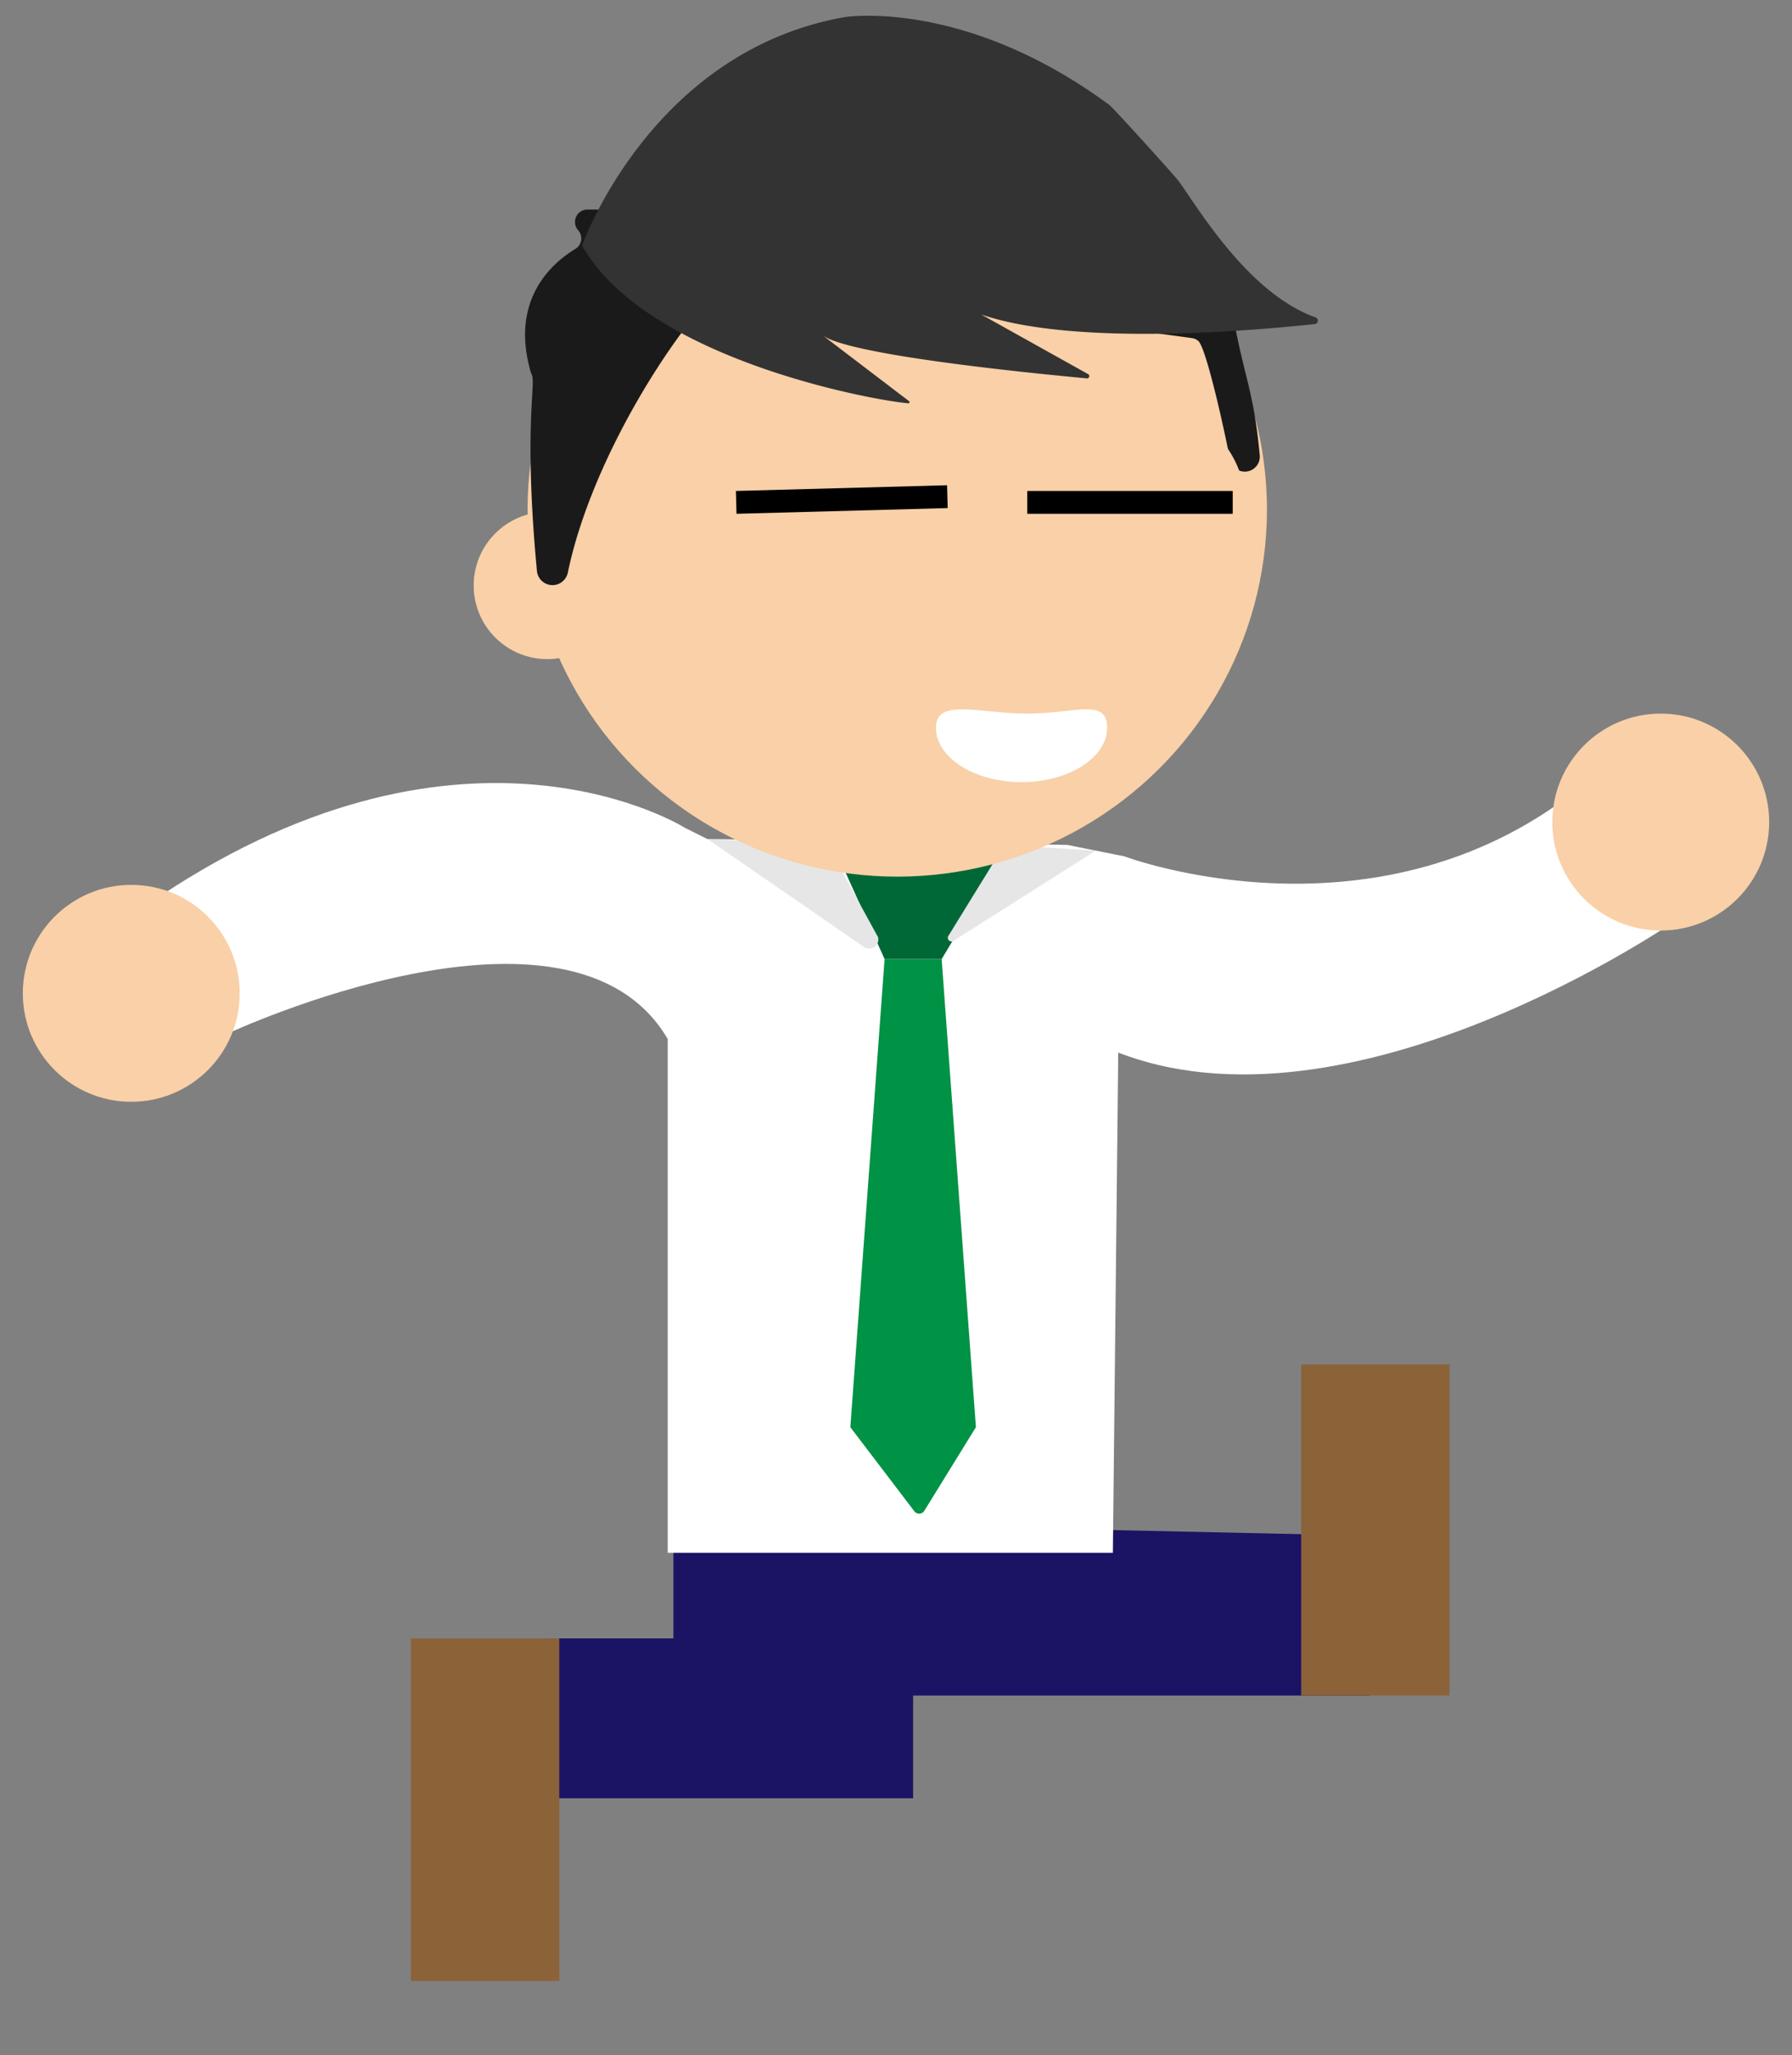 <svg height="180" viewBox="0 0 157 180" width="157" xmlns="http://www.w3.org/2000/svg"><rect x="0" y="0" width="157" height="180" fill="#808080" stroke="none"/><path d="m48 157.5v-14h11v-10l21 3v21z" fill="#1b1464"/><path d="m27.5 152h30v13h-30z" fill="#8c6239" transform="matrix(0 -1 1 0 -116 201)"/><path d="m120 134.5v14h-46v-15z" fill="#1b1464"/><path d="m106 127.5h29v13h-29z" fill="#8c6239" transform="matrix(0 -1 1 0 -13.5 254.5)"/><path d="m98 89.5-.5 46.5h-39v-45c-8.5-14.5-38.5-.5-38.5-.5l-6-12c27-18 46-6 46-6l2 1h1l30.5.5 5 1s22.5 8.5 40.5-6.5l8 12s-28.79 20-49.5 11.5" fill="#fff"/><circle cx="11.5" cy="87" fill="#f9d0a7" r="9.5"/><circle cx="145.5" cy="72" fill="#f9d0a7" r="9.5"/><path d="m72.99 74 4.51 10h5l6-10z" fill="#006837"/><path d="m77.5 84-3 41 5.59 7.34a.53.53 0 0 0 .88 0l4.53-7.34-3-41z" fill="#009245"/><path d="m72.5 74 4.42 8.07a.8.8 0 0 1 -1.17.91l-13.75-9.48z" fill="#e6e6e6"/><path d="m83.07 82 4.93-8 8 .5-12.49 7.92a.32.32 0 0 1 -.44-.42z" fill="#e6e6e6"/><ellipse cx="78.61" cy="44.64" fill="#f9d0a7" rx="32.39" ry="32.14"/><circle cx="47.95" cy="51.28" fill="#f9d0a7" r="6.45"/><path d="m97 63.73c0 2.63-3.36 4.77-7.5 4.77s-7.5-2.14-7.5-4.77 3.86-1.23 8-1.23 7-1.41 7 1.23z" fill="#fff"/><path d="m110.36 39.81c-.5-5.47-1.36-6.81-2.26-11.81a1.09 1.09 0 0 0 -.58-.78l-22.76-11.57a1 1 0 0 0 -.63-.11l-22.37 2.81h-10.3a1.09 1.09 0 0 0 -.81 1.81 1.08 1.08 0 0 1 -.24 1.64c-2 1.21-5.73 4.39-3.93 10.72a1.17 1.17 0 0 0 .09.24c.44.8-.73 4.45.47 17.23a1.37 1.37 0 0 0 2.71.15c2.11-10.14 9.64-21.74 14.07-25.72a1.06 1.06 0 0 1 .92-.23l39.75 5.43a1.08 1.08 0 0 1 .51.26c.54.51 1.72 5.17 2.76 10.3a1.31 1.31 0 0 0 2.6-.37z" fill="#1a1a1a"/><path d="m79.59 35.32c-2.59-.17-22.91-3.74-28.59-13.82 0 0 6-17 23-20 0 0 10.46-1.7 23.2 7.7.37.28 5.86 6.35 6.12 6.73 1.92 2.73 6.2 9.82 11.94 11.87a.3.3 0 0 1 -.06.58c-5 .54-21 2-29.24-.84l9.36 5.22a.2.2 0 0 1 -.1.38c-4.14-.39-20.88-2-23.17-3.79l7.6 5.79a.1.1 0 0 1 -.06.18z" fill="#333"/><rect fill="#f9d0a7" height="16" rx="8" width="20" x="89" y="35.5"/><rect fill="#f9d0a7" height="16" rx="8" width="20" x="64" y="35.5"/><g stroke="#000" stroke-miterlimit="10" stroke-width="2"><path d="m64.5 44 18.5-.5"/><path d="m90 44h18"/></g></svg>